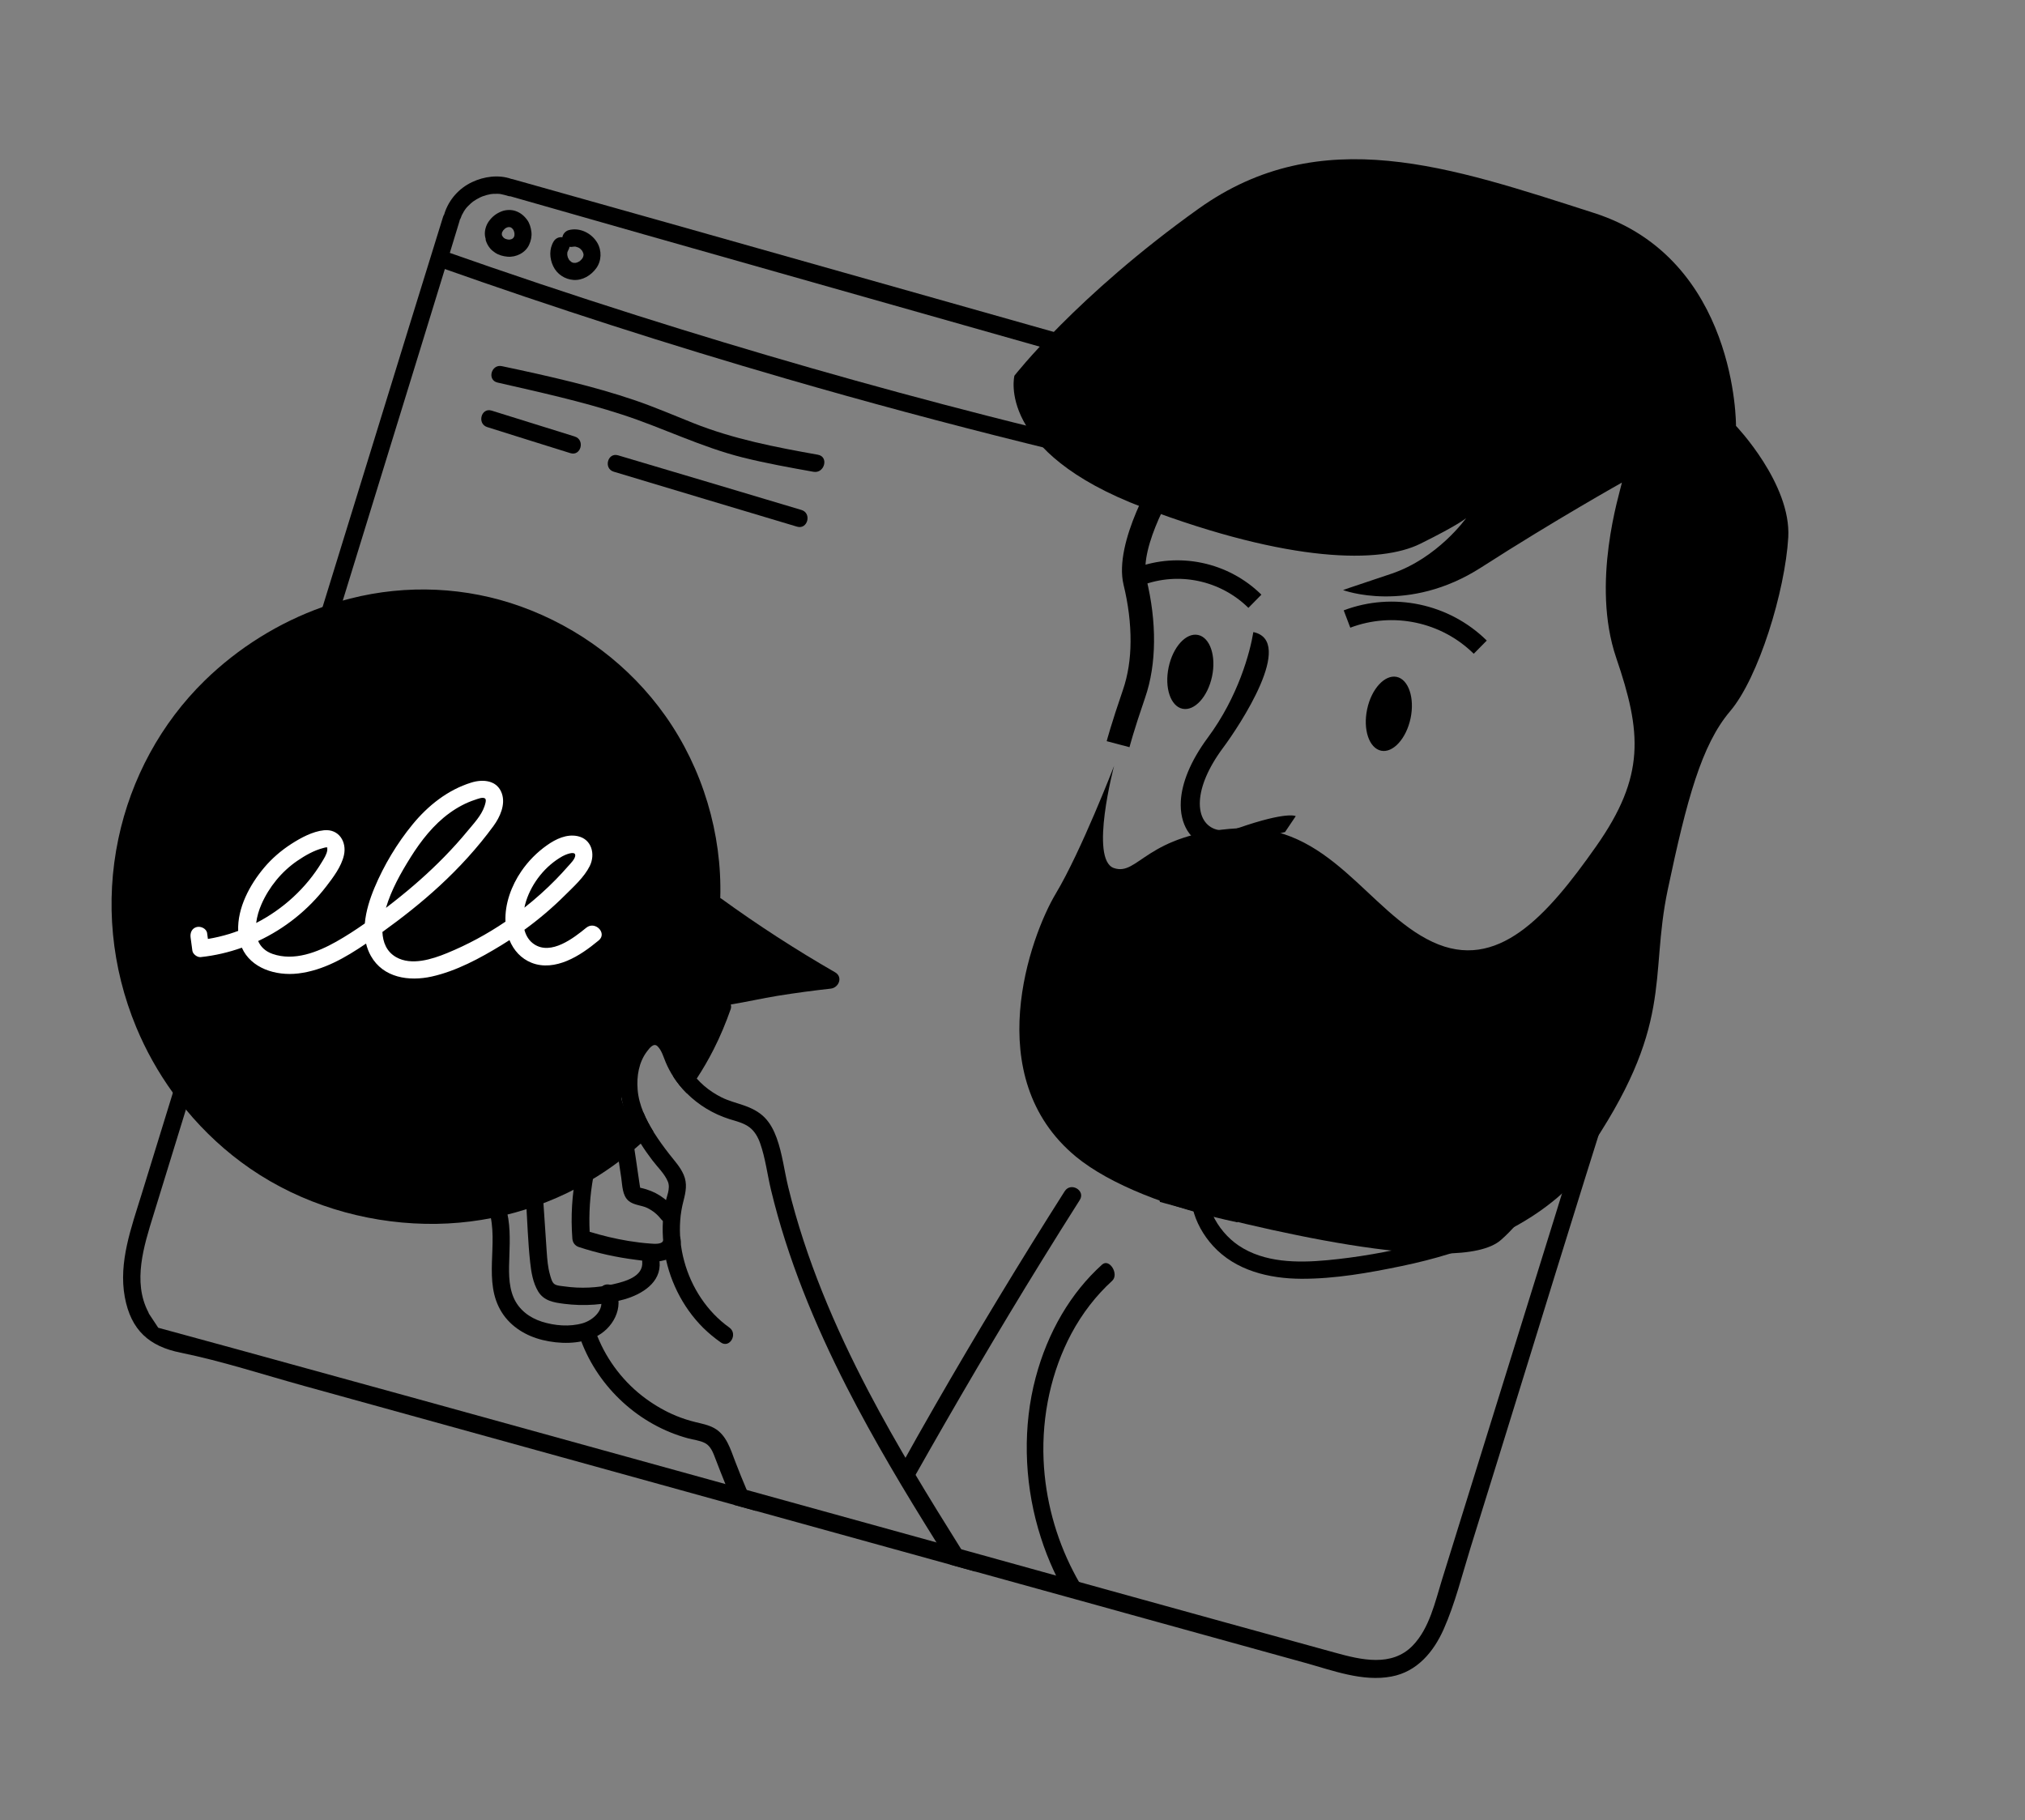 <svg width="89" height="80" viewBox="0 0 89 80" fill="none" xmlns="http://www.w3.org/2000/svg">
<rect x="0" y="0" width="89" height="80" fill="#808080" stroke="none"/>
<path d="M29.157 54.488C29.135 54.712 28.743 54.668 28.594 54.658C28.266 54.636 27.938 54.594 27.613 54.541C27.039 54.446 26.473 54.31 25.916 54.14C25.877 53.336 25.93 52.534 26.074 51.74C26.111 51.536 26.012 51.326 25.8 51.27C25.608 51.218 25.372 51.339 25.331 51.544C25.139 52.494 25.081 53.468 25.155 54.435C25.169 54.618 25.27 54.755 25.445 54.812C26.26 55.08 27.095 55.263 27.945 55.37C28.351 55.422 28.803 55.504 29.205 55.389C29.584 55.281 29.968 54.913 29.915 54.486C29.855 54.004 29.204 53.993 29.157 54.487L29.157 54.488Z" fill="black"/>
<path d="M29.67 53.171C29.293 52.666 28.791 52.349 28.177 52.213C28.171 52.212 28.151 52.208 28.136 52.205C28.129 52.169 28.119 52.104 28.113 52.067C28.087 51.895 28.063 51.723 28.037 51.55C27.985 51.196 27.936 50.842 27.88 50.488C27.847 50.284 27.599 50.167 27.414 50.216C27.195 50.274 27.114 50.478 27.142 50.683C27.193 51.047 27.25 51.41 27.305 51.773C27.355 52.107 27.348 52.542 27.625 52.779C27.853 52.974 28.213 52.975 28.447 53.092C28.707 53.221 28.894 53.378 29.081 53.614C29.195 53.757 29.435 53.753 29.568 53.649C29.698 53.547 29.782 53.322 29.67 53.171L29.67 53.171Z" fill="black"/>
<path d="M28.226 55.455C28.285 56.121 27.449 56.329 26.949 56.445C26.252 56.607 25.516 56.642 24.807 56.54C24.678 56.521 24.459 56.515 24.354 56.428C24.255 56.347 24.207 56.146 24.173 56.029C24.077 55.697 24.052 55.356 24.028 55.013C23.976 54.257 23.926 53.501 23.875 52.744C23.842 52.26 23.086 52.256 23.118 52.745C23.176 53.653 23.202 54.569 23.3 55.473C23.347 55.91 23.422 56.381 23.654 56.764C23.907 57.18 24.343 57.248 24.788 57.305C25.67 57.418 26.577 57.354 27.433 57.111C28.198 56.894 29.071 56.377 28.989 55.455C28.945 54.969 28.183 54.964 28.226 55.456L28.226 55.455Z" fill="black"/>
<path d="M27.033 56.642C26.938 56.462 26.694 56.401 26.52 56.499C26.327 56.609 26.298 56.825 26.378 57.013C26.607 57.551 26.072 58.025 25.61 58.159C25.036 58.325 24.377 58.27 23.813 58.09C23.271 57.918 22.803 57.565 22.574 57.033C22.331 56.466 22.367 55.81 22.387 55.208C22.412 54.476 22.439 53.73 22.215 53.023C22.071 52.567 21.356 52.752 21.496 53.213C21.937 54.666 21.199 56.333 22.059 57.689C22.463 58.325 23.13 58.722 23.851 58.897C24.59 59.076 25.437 59.086 26.141 58.773C26.925 58.423 27.464 57.46 27.033 56.642L27.033 56.642Z" fill="black"/>
<path d="M71.561 45.794C71.349 46.46 71.135 47.128 70.924 47.794C69.206 53.188 67.557 58.604 65.878 64.01C65.462 65.347 65.047 66.681 64.633 68.018C64.261 69.215 63.957 70.468 63.447 71.616C63.003 72.611 62.279 73.476 61.16 73.686C59.889 73.93 58.565 73.418 57.356 73.084C54.717 72.355 52.08 71.625 49.443 70.895C49.066 70.791 48.689 70.687 48.314 70.581C46.496 70.08 44.678 69.577 42.861 69.073C42.498 68.972 42.135 68.872 41.773 68.772C41.52 68.702 41.264 68.631 41.01 68.561L33.226 66.408C32.905 66.318 32.586 66.23 32.267 66.144C29.712 65.436 27.158 64.729 24.603 64.023C20.855 62.987 17.109 61.952 13.363 60.914C11.563 60.416 9.746 59.82 7.928 59.451C6.575 59.176 5.756 58.481 5.484 57.005C5.204 55.478 5.774 53.947 6.217 52.51C6.677 51.017 7.138 49.523 7.599 48.028C7.63 47.928 7.66 47.829 7.69 47.728L7.928 46.96C8.104 47.229 8.289 47.491 8.485 47.746C8.391 48.058 8.294 48.367 8.198 48.679C8.189 48.708 8.181 48.739 8.171 48.767C7.695 50.316 7.216 51.865 6.74 53.414C6.326 54.754 5.82 56.333 6.516 57.666C6.529 57.691 6.539 57.717 6.547 57.741C6.694 57.961 6.824 58.16 6.955 58.358C7.768 58.581 9.77 59.125 10.377 59.292C15.748 60.764 21.114 62.25 26.481 63.734C28.282 64.232 30.081 64.729 31.882 65.227C32.195 65.314 32.506 65.401 32.82 65.487C35.599 66.256 38.379 67.025 41.158 67.793C41.521 67.894 41.884 67.994 42.247 68.094C42.359 68.124 42.469 68.156 42.58 68.186C44.302 68.663 46.023 69.14 47.745 69.619C48.093 69.715 48.439 69.811 48.787 69.908C52.083 70.82 55.382 71.735 58.681 72.64C59.817 72.954 61.167 73.281 62.091 72.326C62.823 71.57 63.073 70.412 63.374 69.439C64.198 66.787 65.022 64.133 65.847 61.481C67.493 56.177 69.157 50.877 70.767 45.561C70.922 45.047 71.721 45.287 71.56 45.794L71.561 45.794Z" fill="black"/>
<path d="M13.942 27.637C13.919 27.646 13.898 27.655 13.875 27.665C13.974 27.337 14.076 27.008 14.178 26.679C14.958 24.146 15.739 21.617 16.521 19.085C17.503 15.897 18.485 12.71 19.475 9.524C19.489 9.481 19.507 9.447 19.528 9.415C19.532 9.402 19.532 9.389 19.536 9.377C19.731 8.773 20.174 8.274 20.746 8.005C21.272 7.756 21.915 7.665 22.473 7.864C22.49 7.867 22.507 7.869 22.526 7.873C24.761 8.5 26.994 9.129 29.228 9.759C33.208 10.882 37.186 12.008 41.166 13.133C44.388 14.045 47.613 14.957 50.837 15.869C51.326 16.007 51.813 16.147 52.301 16.284C51.831 16.406 51.366 16.547 50.91 16.713C50.483 16.592 50.056 16.472 49.629 16.349C48.477 16.023 47.325 15.697 46.172 15.371C42.194 14.244 38.216 13.114 34.24 11.987C30.302 10.872 26.366 9.753 22.433 8.628C22.401 8.627 22.369 8.626 22.338 8.616C22.223 8.583 22.111 8.547 21.991 8.527C21.972 8.526 21.939 8.522 21.935 8.521C21.912 8.52 21.89 8.519 21.867 8.518C21.804 8.516 21.741 8.517 21.678 8.521C21.659 8.523 21.639 8.525 21.619 8.526C21.617 8.528 21.559 8.535 21.553 8.535C21.496 8.546 21.44 8.559 21.386 8.573C21.325 8.589 21.264 8.609 21.205 8.631C21.148 8.655 21.127 8.664 21.104 8.675C20.994 8.726 20.892 8.79 20.792 8.858C20.739 8.901 20.717 8.919 20.695 8.938C20.648 8.981 20.602 9.023 20.559 9.069C20.539 9.091 20.521 9.111 20.501 9.132C20.448 9.2 20.419 9.242 20.391 9.287C20.358 9.341 20.329 9.396 20.3 9.452C20.294 9.464 20.288 9.477 20.285 9.487C20.273 9.513 20.264 9.54 20.256 9.567C20.243 9.602 20.226 9.634 20.207 9.664C20.204 9.681 20.202 9.698 20.196 9.716L19.832 10.912C18.869 14.058 17.898 17.2 16.93 20.343C16.308 22.361 15.687 24.38 15.065 26.397C14.969 26.71 14.872 27.023 14.775 27.337C14.493 27.427 14.216 27.528 13.942 27.637L13.942 27.637Z" fill="black"/>
<path d="M36.51 43.453C35.729 43.539 34.95 43.644 34.174 43.769C33.489 43.88 32.806 44.038 32.119 44.149C32.137 44.216 32.138 44.287 32.114 44.355C31.901 44.959 31.657 45.551 31.365 46.123C31.142 46.563 30.894 46.991 30.623 47.404C30.483 47.622 30.334 47.834 30.178 48.045C29.959 47.828 29.764 47.587 29.597 47.328C29.706 47.178 29.811 47.022 29.914 46.867C29.697 46.403 29.45 45.954 29.169 45.524C29.083 45.394 28.985 45.482 28.802 45.49C28.6 45.498 28.366 45.322 28.25 45.464C27.614 46.244 27.462 47.319 27.309 48.282C27.409 48.681 27.592 49.022 27.835 49.325C27.986 49.185 28.136 49.043 28.279 48.894C28.398 49.188 28.552 49.47 28.718 49.739C28.538 49.92 28.352 50.094 28.161 50.264C27.567 50.796 26.927 51.279 26.252 51.703C23.997 53.121 21.346 53.846 18.686 53.79C15.968 53.734 13.241 52.908 10.994 51.361C9.939 50.635 8.989 49.757 8.172 48.768C7.973 48.528 7.783 48.281 7.599 48.028C6.953 47.134 6.41 46.165 5.987 45.147C4.898 42.522 4.615 39.647 5.203 36.863C5.759 34.223 7.076 31.787 9.005 29.905C10.471 28.477 12.25 27.364 14.179 26.679C14.472 26.575 14.767 26.479 15.066 26.396C15.176 26.365 15.284 26.336 15.395 26.308C17.871 25.678 20.494 25.792 22.901 26.66C25.447 27.579 27.678 29.25 29.246 31.467C30.88 33.78 31.739 36.639 31.656 39.472C31.672 39.48 31.688 39.487 31.702 39.497C33.312 40.664 34.981 41.745 36.703 42.735C37.06 42.942 36.866 43.414 36.51 43.453L36.51 43.453Z" fill="black"/>
<path d="M42.859 69.074C42.498 68.972 42.135 68.872 41.773 68.772C41.566 68.447 41.361 68.12 41.158 67.793C39.76 65.559 38.404 63.296 37.204 60.946C35.801 58.194 34.611 55.314 33.887 52.303C33.723 51.622 33.641 50.901 33.406 50.241C33.314 49.981 33.171 49.726 32.951 49.555C32.693 49.354 32.355 49.281 32.05 49.184C31.345 48.959 30.697 48.567 30.177 48.045C29.958 47.828 29.763 47.587 29.596 47.328C29.464 47.125 29.35 46.909 29.255 46.683C29.16 46.457 29.081 46.163 28.899 45.986C28.73 45.822 28.549 46.063 28.439 46.209C28.075 46.685 27.977 47.304 28.024 47.888C28.051 48.236 28.145 48.572 28.277 48.894C28.397 49.188 28.55 49.471 28.717 49.739C28.729 49.76 28.742 49.779 28.754 49.798C28.958 50.119 29.183 50.427 29.417 50.728C29.642 51.016 29.903 51.295 30.048 51.635C30.214 52.021 30.142 52.385 30.04 52.779C29.967 53.062 29.916 53.347 29.896 53.639C29.852 54.245 29.912 54.849 30.073 55.435C30.386 56.589 31.078 57.652 32.055 58.349C32.446 58.629 32.071 59.282 31.676 59.001C31.402 58.807 31.142 58.594 30.904 58.359C29.979 57.438 29.373 56.196 29.189 54.906C29.094 54.24 29.103 53.571 29.229 52.911C29.29 52.608 29.478 52.239 29.354 51.937C29.213 51.591 28.894 51.292 28.672 50.998C28.493 50.762 28.319 50.517 28.16 50.263C27.99 49.999 27.835 49.726 27.705 49.446C27.33 48.648 27.138 47.786 27.327 46.875C27.455 46.257 27.823 45.499 28.429 45.233C29.132 44.927 29.613 45.562 29.85 46.137C29.918 46.302 29.992 46.462 30.077 46.614C30.227 46.899 30.406 47.162 30.622 47.404C30.72 47.516 30.829 47.622 30.945 47.723C31.179 47.927 31.444 48.096 31.721 48.236C32.024 48.385 32.35 48.467 32.668 48.576C33.017 48.696 33.349 48.854 33.611 49.122C33.855 49.372 34.014 49.686 34.134 50.013C34.387 50.708 34.471 51.47 34.647 52.189C35.413 55.329 36.685 58.316 38.181 61.171C39.425 63.543 40.827 65.825 42.247 68.094C42.451 68.421 42.656 68.748 42.859 69.073L42.859 69.074Z" fill="black"/>
<path d="M33.225 66.408C32.904 66.318 32.585 66.23 32.267 66.144C32.241 66.083 32.213 66.021 32.188 65.961C32.083 65.717 31.981 65.473 31.882 65.228C31.732 64.861 31.587 64.489 31.445 64.118C31.347 63.862 31.244 63.563 30.988 63.428C30.759 63.309 30.48 63.283 30.234 63.216C28.098 62.638 26.309 60.998 25.536 58.923C25.466 58.733 25.621 58.514 25.802 58.467C26.013 58.411 26.183 58.546 26.257 58.734C26.691 59.819 27.445 60.792 28.391 61.48C28.801 61.779 29.25 62.037 29.721 62.231C29.994 62.343 30.276 62.434 30.563 62.504C30.839 62.572 31.122 62.624 31.376 62.761C31.93 63.06 32.103 63.694 32.315 64.241C32.475 64.659 32.644 65.075 32.819 65.487C32.911 65.702 33.005 65.917 33.1 66.132C33.141 66.224 33.183 66.316 33.225 66.409L33.225 66.408Z" fill="black"/>
<path d="M46.795 52.355C44.83 55.449 42.932 58.584 41.105 61.761C40.581 62.672 40.064 63.587 39.555 64.507C39.321 64.929 39.964 65.307 40.203 64.886C42.005 61.695 43.858 58.533 45.784 55.415C46.336 54.52 46.894 53.629 47.457 52.742C47.722 52.325 47.06 51.94 46.796 52.356L46.795 52.355Z" fill="black"/>
<path d="M68.994 15.71C68.837 15.627 68.666 15.652 68.533 15.767C68.334 15.938 68.15 16.126 67.977 16.323C67.913 16.097 67.829 15.877 67.724 15.665C67.651 15.52 67.449 15.435 67.295 15.483C67.143 15.53 66.994 15.682 67.011 15.853C67.064 16.408 67.12 16.961 67.174 17.516C67.194 17.711 67.335 17.902 67.551 17.892C67.689 17.886 67.835 17.799 67.897 17.672C68.045 17.762 68.233 17.75 68.367 17.624C68.783 17.236 69.078 16.703 69.173 16.141C69.2 15.978 69.153 15.793 68.995 15.71L68.994 15.71Z" fill="black"/>
<path d="M68.99 51.029C68.128 52.001 67.116 52.778 65.966 53.377C64.804 53.982 63.554 54.4 62.284 54.712C60.989 55.031 59.658 55.265 58.329 55.389C57.027 55.511 55.562 55.503 54.435 54.741C53.489 54.102 52.722 52.762 53.233 51.625C53.315 51.442 53.285 51.224 53.098 51.115C52.938 51.022 52.674 51.066 52.59 51.25C52.033 52.465 52.447 53.814 53.319 54.767C54.306 55.846 55.782 56.2 57.196 56.205C58.669 56.211 60.173 55.944 61.612 55.644C63.01 55.353 64.389 54.949 65.691 54.357C67.128 53.703 68.495 52.786 69.516 51.568C69.823 51.202 69.314 50.663 68.99 51.029L68.99 51.029Z" fill="black"/>
<path d="M70.649 45.853L69.642 49.361C69.509 49.822 70.229 50.014 70.362 49.552C70.701 48.383 71.039 47.215 71.377 46.046C71.512 45.58 70.784 45.386 70.65 45.853L70.649 45.853Z" fill="black"/>
<path d="M46.729 19.104C46.493 19.299 46.261 19.502 46.038 19.712C45.724 19.636 45.41 19.558 45.097 19.479C41.561 18.602 38.043 17.657 34.545 16.642C29.416 15.155 24.332 13.518 19.298 11.736C18.849 11.577 19.039 10.86 19.487 11.017C22.309 12.012 25.148 12.963 28.001 13.867C33.09 15.482 38.225 16.956 43.397 18.277C44.18 18.477 44.962 18.674 45.745 18.865C46.072 18.947 46.4 19.027 46.729 19.104L46.729 19.104Z" fill="black"/>
<path d="M48.879 56.296C48.175 56.938 47.563 57.724 47.081 58.628C46.221 60.25 45.781 62.185 45.866 64.17C45.941 65.899 46.404 67.58 47.167 69.059C47.339 69.396 47.529 69.723 47.731 70.036C47.773 70.1 47.802 70.169 47.819 70.243C47.455 70.111 47.09 69.978 46.727 69.842C46.516 69.473 46.328 69.085 46.159 68.689C45.95 68.202 45.775 67.699 45.626 67.183C45.006 65.03 44.955 62.669 45.515 60.557C46.047 58.546 47.063 56.82 48.438 55.581C48.759 55.293 49.196 56.006 48.879 56.296L48.879 56.296Z" fill="black"/>
<path d="M23.168 9.665C23.034 9.479 22.87 9.346 22.652 9.272C22.468 9.21 22.243 9.217 22.062 9.284C21.821 9.374 21.634 9.518 21.485 9.726C21.359 9.901 21.287 10.144 21.315 10.359C21.321 10.406 21.329 10.449 21.343 10.489C21.342 10.523 21.346 10.556 21.358 10.59C21.403 10.717 21.456 10.812 21.54 10.915C21.6 10.99 21.678 11.05 21.756 11.103C21.918 11.214 22.112 11.264 22.305 11.282C22.682 11.316 23.095 11.111 23.255 10.759C23.336 10.583 23.378 10.393 23.356 10.199C23.334 10.01 23.282 9.821 23.169 9.664L23.168 9.665ZM22.596 10.399C22.587 10.416 22.578 10.432 22.568 10.447C22.555 10.461 22.542 10.474 22.528 10.486C22.516 10.494 22.503 10.501 22.49 10.508C22.463 10.517 22.436 10.524 22.408 10.53C22.38 10.531 22.353 10.531 22.325 10.529C22.29 10.522 22.255 10.513 22.22 10.501C22.197 10.489 22.175 10.477 22.153 10.463C22.135 10.447 22.119 10.43 22.103 10.412C22.086 10.386 22.07 10.361 22.057 10.333C22.055 10.307 22.056 10.281 22.057 10.255C22.061 10.238 22.066 10.221 22.071 10.204C22.085 10.176 22.101 10.149 22.119 10.123C22.145 10.094 22.172 10.066 22.201 10.041C22.226 10.026 22.251 10.012 22.277 9.999C22.297 9.993 22.317 9.987 22.337 9.983C22.36 9.981 22.383 9.982 22.405 9.983C22.418 9.986 22.431 9.99 22.444 9.993C22.459 10.001 22.474 10.01 22.489 10.02C22.509 10.038 22.529 10.057 22.546 10.077C22.56 10.1 22.573 10.123 22.584 10.148C22.595 10.18 22.604 10.212 22.61 10.245C22.612 10.277 22.613 10.308 22.611 10.34C22.607 10.36 22.602 10.38 22.596 10.399L22.596 10.399Z" fill="black"/>
<path d="M26.248 10.665C25.997 10.245 25.48 9.985 24.995 10.115C24.853 10.154 24.739 10.284 24.717 10.429C24.57 10.407 24.423 10.469 24.337 10.606C24.13 10.939 24.149 11.354 24.313 11.699C24.479 12.05 24.825 12.278 25.208 12.304C25.605 12.332 25.979 12.102 26.205 11.79C26.442 11.464 26.454 11.01 26.248 10.665L26.248 10.665ZM25.646 11.217C25.636 11.268 25.631 11.289 25.622 11.307C25.612 11.325 25.604 11.339 25.596 11.353C25.592 11.359 25.582 11.374 25.573 11.386C25.529 11.435 25.506 11.454 25.485 11.474C25.445 11.498 25.422 11.511 25.398 11.523C25.329 11.546 25.312 11.553 25.294 11.554C25.259 11.555 25.235 11.554 25.21 11.553C25.182 11.546 25.165 11.54 25.149 11.535C25.138 11.529 25.127 11.524 25.116 11.517C25.044 11.457 25.027 11.438 25.011 11.418C24.985 11.372 24.972 11.345 24.958 11.317C24.945 11.269 24.939 11.238 24.932 11.207C24.931 11.162 24.932 11.133 24.933 11.104C24.946 11.056 24.958 11.027 24.967 10.997C24.928 11.122 24.959 11.022 24.983 10.983C25.008 10.942 25.023 10.896 25.029 10.848C25.08 10.857 25.133 10.857 25.188 10.844C25.236 10.837 25.262 10.838 25.287 10.838C25.412 10.875 25.424 10.881 25.435 10.888C25.456 10.899 25.474 10.912 25.494 10.925C25.538 10.967 25.559 10.99 25.58 11.014C25.61 11.064 25.623 11.095 25.639 11.124C25.593 11.037 25.62 11.087 25.634 11.128C25.636 11.129 25.642 11.148 25.644 11.166C25.646 11.18 25.651 11.196 25.646 11.217L25.646 11.217Z" fill="black"/>
<path d="M25.62 11.313C25.628 11.296 25.632 11.283 25.636 11.27C25.634 11.27 25.63 11.282 25.62 11.313Z" fill="black"/>
<path d="M25.382 11.53C25.376 11.53 25.364 11.534 25.361 11.536C25.368 11.534 25.376 11.532 25.382 11.53Z" fill="black"/>
<path d="M25.397 10.867C25.37 10.86 25.382 10.864 25.401 10.87C25.4 10.869 25.399 10.868 25.397 10.867Z" fill="black"/>
<path d="M25.768 40.775C25.21 41.233 24.224 41.995 23.48 41.504C23.249 41.352 23.116 41.123 23.048 40.866C23.674 40.411 24.266 39.91 24.813 39.366C25.198 38.983 25.675 38.558 25.919 38.066C26.176 37.548 26.008 36.882 25.389 36.751C24.905 36.648 24.43 36.875 24.044 37.148C23.598 37.462 23.219 37.846 22.91 38.297C22.48 38.925 22.18 39.729 22.216 40.509C21.41 41.056 20.549 41.522 19.648 41.891C18.988 42.162 18.081 42.453 17.408 42.068C16.984 41.824 16.827 41.407 16.807 40.963C17.681 40.334 18.529 39.666 19.321 38.935C20.189 38.134 20.991 37.258 21.689 36.303C21.973 35.915 22.225 35.365 22.058 34.878C21.856 34.29 21.229 34.235 20.714 34.396C19.681 34.716 18.812 35.407 18.133 36.235C17.45 37.068 16.875 38.026 16.458 39.021C16.258 39.499 16.082 40.045 16.034 40.588C15.627 40.874 15.209 41.145 14.779 41.388C13.956 41.852 12.925 42.257 11.981 41.927C11.652 41.812 11.454 41.608 11.346 41.36C12.512 40.816 13.545 39.995 14.342 38.956C14.646 38.56 15.002 38.09 15.115 37.594C15.251 36.999 14.892 36.425 14.238 36.492C13.738 36.543 13.22 36.825 12.803 37.093C12.358 37.38 11.95 37.73 11.609 38.136C10.978 38.887 10.429 39.902 10.468 40.915C10.34 40.962 10.211 41.008 10.08 41.048C9.771 41.142 9.456 41.217 9.138 41.269C9.126 41.184 9.114 41.099 9.103 41.014C9.075 40.812 8.823 40.699 8.644 40.746C8.428 40.803 8.35 41.004 8.377 41.206C8.403 41.399 8.429 41.592 8.455 41.786C8.475 41.936 8.67 42.083 8.819 42.067C9.442 42.001 10.049 41.859 10.63 41.653C11.03 42.557 12.115 42.903 13.105 42.786C14.21 42.654 15.181 42.09 16.089 41.472C16.134 41.659 16.203 41.841 16.3 42.015C16.845 42.983 17.979 43.141 18.972 42.922C20.053 42.683 21.104 42.114 22.041 41.541C22.159 41.469 22.276 41.395 22.392 41.32C22.576 41.77 22.901 42.132 23.362 42.316C23.874 42.52 24.422 42.438 24.918 42.232C25.433 42.019 25.885 41.686 26.313 41.334C26.701 41.015 26.153 40.46 25.768 40.776L25.768 40.775ZM11.491 39.745C11.826 38.983 12.377 38.307 13.065 37.836C13.41 37.6 13.802 37.376 14.209 37.272C14.256 37.259 14.348 37.225 14.392 37.256C14.376 37.245 14.39 37.328 14.385 37.366C14.358 37.557 14.241 37.732 14.144 37.893C13.46 39.031 12.44 39.961 11.259 40.567C11.293 40.283 11.381 39.996 11.491 39.745L11.491 39.745ZM18.046 37.68C18.505 36.949 19.058 36.24 19.764 35.731C20.104 35.486 20.478 35.282 20.878 35.153C20.974 35.122 21.247 35.003 21.332 35.111C21.384 35.178 21.313 35.378 21.292 35.441C21.155 35.848 20.814 36.202 20.547 36.527C20.224 36.919 19.884 37.295 19.53 37.657C18.839 38.365 18.093 39.019 17.316 39.629C17.199 39.721 17.081 39.812 16.963 39.903C17.196 39.114 17.613 38.371 18.047 37.68L18.046 37.68ZM23.121 39.608C23.383 38.792 23.975 38.05 24.724 37.632C24.835 37.57 25.258 37.388 25.281 37.574C25.301 37.739 25.063 37.965 24.967 38.074C24.796 38.27 24.619 38.461 24.438 38.647C24.003 39.093 23.537 39.507 23.048 39.893C23.068 39.793 23.093 39.697 23.122 39.608L23.121 39.608Z" fill="white"/>
<path d="M35.95 19.987C34.089 19.655 32.239 19.3 30.476 18.597C29.605 18.25 28.747 17.879 27.859 17.578C26.968 17.276 26.062 17.022 25.15 16.794C24.124 16.538 23.092 16.311 22.057 16.093C21.591 15.995 21.397 16.706 21.867 16.814C23.701 17.234 25.541 17.636 27.332 18.218C29.125 18.8 30.809 19.648 32.643 20.107C33.669 20.363 34.712 20.55 35.752 20.736C36.238 20.823 36.44 20.075 35.949 19.987L35.95 19.987Z" fill="black"/>
<path d="M25.262 19.186C24.044 18.803 22.825 18.426 21.607 18.047C21.147 17.904 20.956 18.628 21.416 18.772C22.633 19.154 23.85 19.539 25.069 19.917C25.532 20.061 25.724 19.332 25.262 19.187L25.262 19.186Z" fill="black"/>
<path d="M35.224 22.414C32.538 21.611 29.852 20.808 27.164 20.012C26.705 19.877 26.516 20.593 26.974 20.732C29.658 21.542 32.344 22.344 35.031 23.148C35.497 23.287 35.691 22.554 35.224 22.414L35.224 22.414Z" fill="black"/>
<path fill-rule="evenodd" clip-rule="evenodd" d="M78.595 23.621C78.729 21.261 76.298 18.719 76.298 18.719C76.298 18.719 76.362 11.381 70.056 9.36C63.751 7.339 58.056 5.339 52.685 9.168C47.319 12.999 44.584 16.513 44.584 16.513C44.584 16.513 43.738 19.845 50.241 22.307C56.739 24.767 60.687 24.763 62.424 23.899C64.166 23.037 64.44 22.769 64.44 22.769C64.44 22.769 63.196 24.535 61.136 25.223C59.072 25.91 59.027 25.935 59.027 25.935C59.027 25.935 61.881 27.01 65.103 24.938C68.326 22.866 71.284 21.211 71.284 21.211C71.181 21.697 69.918 25.63 71.032 28.908C72.151 32.183 72.326 34.106 70.153 37.197C67.979 40.289 65.801 42.724 62.965 41.401C60.13 40.079 58.426 36.169 54.395 36.406C50.36 36.637 50.035 38.523 48.956 38.153C47.873 37.782 48.964 33.664 48.964 33.664C48.964 33.664 47.518 37.416 46.401 39.278C45.284 41.144 43.037 47.332 47.291 50.84C48.757 52.049 51.399 53.101 54.394 53.726C54.128 52.31 54.258 52.21 53.735 50.32C53.179 48.316 50.475 46.042 51.833 45.787C53.191 45.532 54.566 46.546 55.276 47.636C55.99 48.728 58.302 51.319 58.908 51.013C59.515 50.703 62.845 48.147 64.676 46.327C66.508 44.503 68.141 42.785 69.576 41.817C71.009 40.854 71.618 42.071 71.618 42.071C71.618 42.071 71.318 43.165 70.289 44.429C69.263 45.7 66.192 49.616 66.192 49.616L64.926 53.76C66.954 53.218 68.65 52.264 69.67 50.783C73.637 45.028 72.467 43.042 73.301 39.092C74.135 35.142 74.785 32.738 76.036 31.264C77.292 29.791 78.455 25.984 78.595 23.621L78.595 23.621Z" fill="black"/>
<path d="M51.723 21.281C51.717 21.289 50.032 24.001 50.388 25.46C50.609 26.373 50.731 27.31 50.72 28.224C50.712 29.079 50.59 29.91 50.326 30.672C49.816 32.154 49.642 32.841 49.642 32.841L48.64 32.576C48.641 32.571 48.839 31.82 49.349 30.337C49.577 29.677 49.685 28.956 49.689 28.213C49.696 27.388 49.585 26.537 49.382 25.706C48.924 23.817 50.832 20.748 50.839 20.74L51.723 21.281L51.723 21.281Z" fill="black"/>
<path d="M53.754 32.867C53.079 33.779 52.774 34.571 52.736 35.193C52.716 35.543 52.782 35.838 52.919 36.054C53.044 36.253 53.23 36.396 53.463 36.46C53.728 36.535 54.051 36.52 54.417 36.395C56.578 35.645 56.949 35.871 56.949 35.871L56.476 36.574C56.476 36.574 56.433 36.54 54.65 37.158C54.104 37.343 53.597 37.364 53.165 37.243C52.753 37.122 52.413 36.868 52.188 36.51C51.975 36.165 51.868 35.719 51.898 35.203C51.944 34.43 52.301 33.481 53.081 32.425C54.428 30.611 54.945 28.653 55.085 27.781C56.941 28.173 54.49 31.88 53.755 32.867L53.754 32.867Z" fill="black"/>
<path fill-rule="evenodd" clip-rule="evenodd" d="M60.701 32.995C61.223 33.105 61.806 32.465 61.995 31.574C62.183 30.683 61.908 29.862 61.386 29.751C60.863 29.641 60.276 30.276 60.087 31.171C59.898 32.067 60.173 32.883 60.701 32.995Z" fill="black"/>
<path fill-rule="evenodd" clip-rule="evenodd" d="M51.971 31.151C52.499 31.263 53.082 30.623 53.27 29.732C53.458 28.84 53.184 28.019 52.656 27.908C52.129 27.797 51.551 28.433 51.362 29.329C51.173 30.224 51.448 31.041 51.971 31.151Z" fill="black"/>
<path d="M54.868 26.717C53.636 25.503 51.799 25.115 50.186 25.728L49.897 24.967C51.806 24.242 53.981 24.701 55.439 26.137L54.868 26.717L54.868 26.717Z" fill="black"/>
<path d="M59.346 27.588L59.057 26.827C61.225 26.005 63.693 26.526 65.344 28.154L64.772 28.734C63.347 27.329 61.217 26.879 59.346 27.588Z" fill="black"/>
<path d="M65.967 54.5C64.079 56.157 55.042 53.958 50.979 52.827C50.689 51.461 50.529 48.92 50.457 48.288C50.366 47.499 49.926 47.15 49.547 45.594C49.167 44.038 50.814 44.448 52.59 44.244C54.366 44.039 56.43 44.601 58.449 44.769C60.468 44.936 61.606 44.405 64.278 43.298C66.949 42.19 66.684 41.621 68.612 40.999C70.54 40.377 70.388 40.795 71.42 41.076C72.452 41.357 71.86 41.425 71.708 41.843C71.556 42.26 71.472 43.269 71.518 43.664C71.563 44.059 70.584 45.971 70.454 46.585C70.351 47.077 69.51 48.227 69.103 48.74C68.845 49.97 67.856 52.843 65.967 54.5Z" fill="black"/>
</svg>
